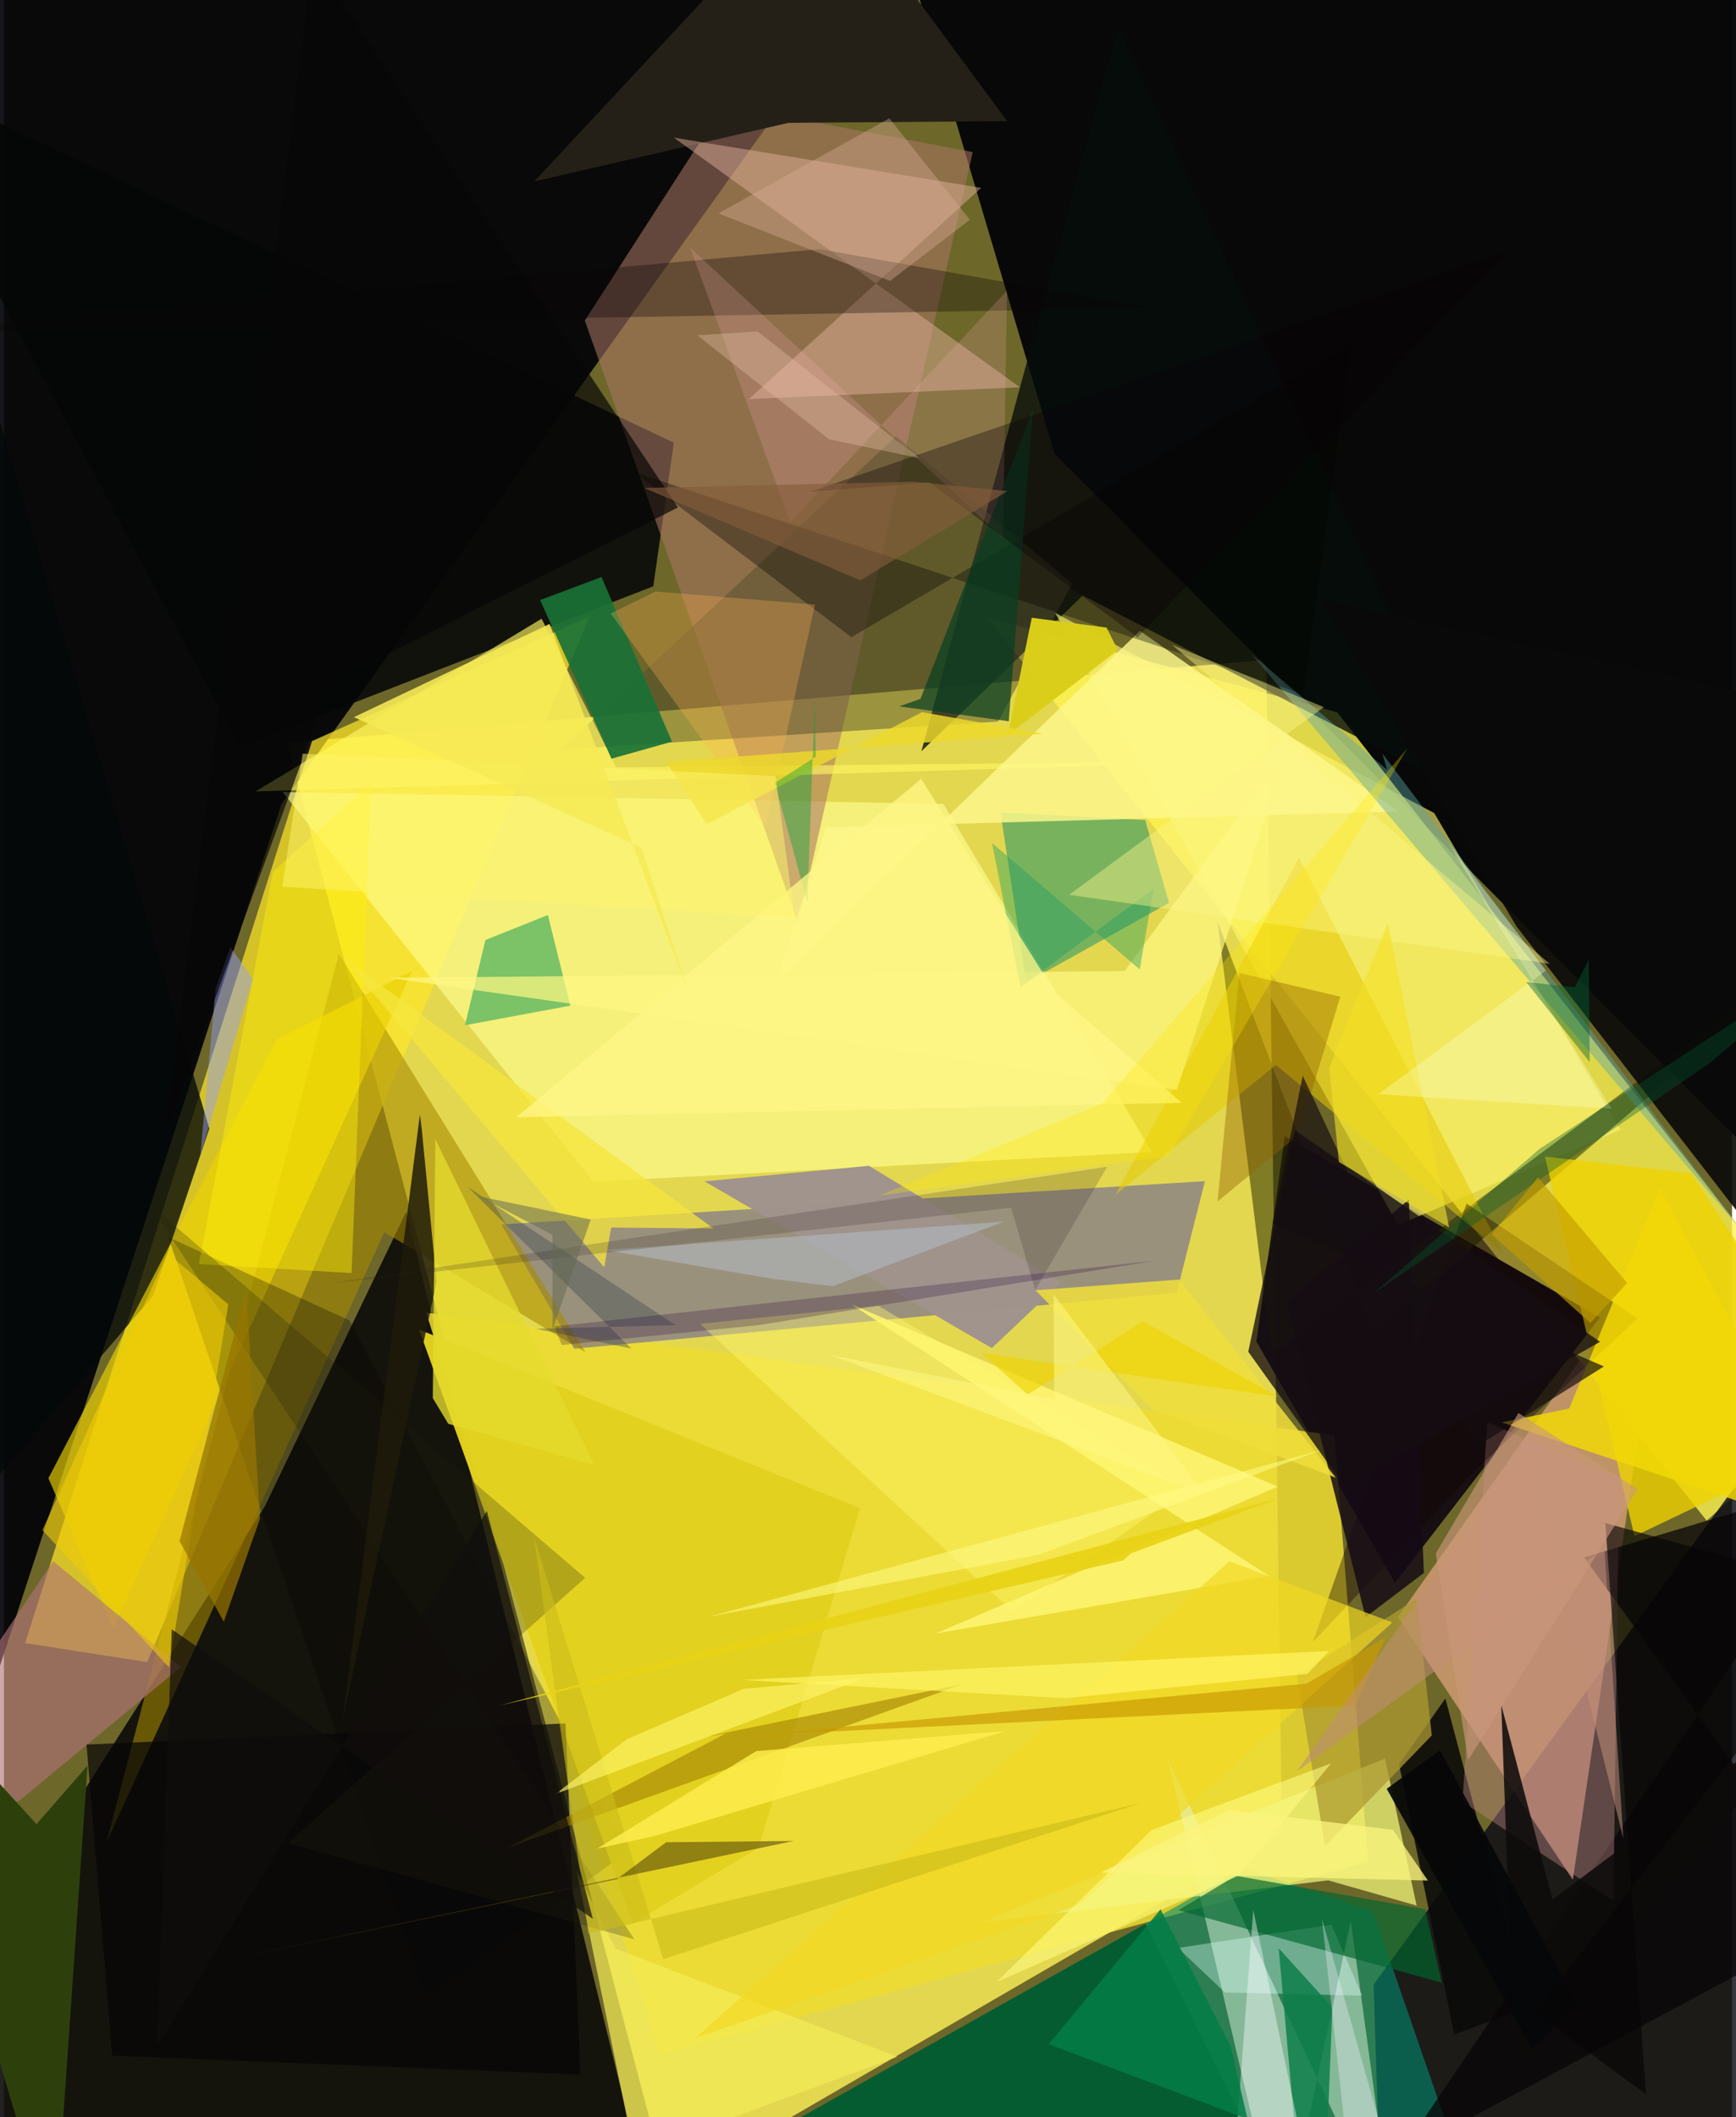 <svg xmlns="http://www.w3.org/2000/svg" width="228" height="278" viewBox="0 0 836 1024"><path fill="#6d672a" d="M0 0h836v1024H0z"/><path fill="#fcef57" fill-opacity=".82" d="M610.646 319.172l-473.698 40.05 184.282 699.295L618.217 886.4z"/><path fill="#040507" fill-opacity=".961" d="M842.762 554.875L864.583-62l-435.77 13.9 79.42 267.585z"/><path fill="#010106" fill-opacity=".914" d="M134.241 388.993L406.494 8.808-56.794-62-62 989.5z"/><path fill="#0a0909" fill-opacity=".898" d="M-62 1024.415l188.173-295.783 68.446-142.615L316.961 1086z"/><path fill="#fef551" fill-opacity=".784" d="M823.737 735.494L898 668.46 644.994 344.51 475.57 298.64z"/><path fill="#fde528" fill-opacity=".718" d="M283.317 298.252L149.04 358.444 10.233 794.707l59.053 9.192z"/><path fill="#0a0a14" fill-opacity=".82" d="M898 635.541l-34.318 429.725L666.667 1086l-4.081-126.068z"/><path fill="#170f12" fill-opacity=".992" d="M605.9 648.838l13.73-99.267 152.485 87.64-99.162 128.371z"/><path fill="#eddb30" fill-opacity=".851" d="M659.943 900.542l-16.28-206.31-439.395-59.316 113.088 359.127z"/><path fill="#120fd4" fill-opacity=".349" d="M567.344 625.212l13.66-53.94-340.456 20.945 35.344 60.132z"/><path fill="#f1ad8a" fill-opacity=".624" d="M674.323 782.115l88.16-124.525 29.015 31.134-32.506 220.452z"/><path fill="#050707" fill-opacity=".882" d="M324.083 214.13L-62 31.172 114.064 361.37l200.058-77.8z"/><path fill="#008e71" fill-opacity=".584" d="M718.168 1086l-376.97-36.695 258.53-145.6 62.617 20.899z"/><path fill="#fffe90" fill-opacity=".639" d="M285.146 571.58L134.79 383.056l319.643 5.738L555.367 557.17z"/><path fill="#a87664" fill-opacity=".565" d="M280.998 155.049l67.167-104.242L468.682 73.54 384.272 447z"/><path fill="#060d0b" fill-opacity=".784" d="M538.9 12.692l-95.07 350.667 78.077-75.357 190.056 98.087z"/><path fill="#e6f7e3" fill-opacity=".478" d="M651.565 929.007L673.042 1086 562.949 850.51 618.246 1086z"/><path fill="#fcf36c" fill-opacity=".631" d="M508.579 296.467L674.416 592.52l107.609-46.073-90.081-153.18z"/><path fill="#04896d" fill-opacity=".471" d="M563.616 436.712l-11.526-40.097-70.002-3.697 12.505 82.301z"/><path fill="#262b00" fill-opacity=".525" d="M898 442.733L662.468 644.609l-75.298-198.62 26.062 208.901z"/><path fill="#e9ed75" fill-opacity=".78" d="M683.4 921.655l-42.756-12.2L472.752 929.8l195.357-79.274z"/><path fill="#efd100" fill-opacity=".796" d="M898 690.834l-109.206 52.168-43.296-183.592 70.59 8.086z"/><path fill="#a58a00" fill-opacity=".58" d="M281.338 654.071l-97.3-58.103L49.606 891.145l112.42-429.843z"/><path fill="#252017" d="M485.352 58.594l-105.884.834-122.895 28.317L396.194-62z"/><path fill="#050808" fill-opacity=".78" d="M-15.659 157.803L99.344 545.84 72.17 626.716-62 782.822z"/><path fill="#544e2d" fill-opacity=".494" d="M269.539 362.538L431.657 210.91l85.119 71.39-35.834 66.67z"/><path fill="#e6b39f" fill-opacity=".463" d="M472.758 90.855L324.07 66.587l167.425 120.73-131.119 5.692z"/><path fill="#00592d" fill-opacity=".894" d="M731.29 1055.488L275.035 1086l277.152-155.459L629.549 1086z"/><path fill="#70be65" fill-opacity=".914" d="M223.03 495.882l9.873-41.212 30.229-12.107 10.86 43.825z"/><path fill="#0b0b08" fill-opacity=".89" d="M736.946 970.98L701.6 983.985l-26.691-130.59 22.409-31.9z"/><path fill="#090909" fill-opacity=".91" d="M898 347l-260.888-56.92 94.73 158.14 122.173 157.762z"/><path fill="#fff560" fill-opacity=".647" d="M296.176 371.156l314.197-3.246-488.604 14.867 138.323-83.532z"/><path fill="#fef88c" fill-opacity=".827" d="M373.567 475.132L549.529 305.12l124.823 87.38-276.689 7.654z"/><path fill="#ebd102" fill-opacity=".667" d="M21.516 714.978l110.523-212.38 65.313-32.852-144.475 317.76z"/><path fill="#000001" fill-opacity=".271" d="M302.071 895.327l-97.966 71.012-124.587-367.98 87.703 40.343z"/><path fill="#080507" fill-opacity=".749" d="M898 713.35l-133.552 39.926 125.918 173.998-215.936 115.929z"/><path fill="#e5c800" fill-opacity=".549" d="M725.154 606.023l-109.851-90.907-77.605 62.736 88.81-163.042z"/><path fill="#e2d11f" fill-opacity=".98" d="M200.825 643.058L304.212 930.3l60.898-36.61 49.033-164.28z"/><path fill="#197136" fill-opacity=".91" d="M289.092 279.076l-29.727 11.129 34.523 76.746 29.278-8.231z"/><path fill="#fdf370" fill-opacity=".894" d="M410.021 630.912l206.18 88.103-165.468 71.055 161.154-27.866z"/><path fill="#ae7278" fill-opacity=".624" d="M7.198 871.127L-62 882.765l85.82-127.692 61.808 51.214z"/><path fill="#9f938d" fill-opacity=".98" d="M477.911 652.034L338.92 571.387l79.54-7.548 92.99 56.439z"/><path fill="#be8885" fill-opacity=".416" d="M781.375 715.232l-2.774 204.154-72.997-47.921 11.992-183.568z"/><path fill="#f4eb57" fill-opacity=".714" d="M432.161 994.779l-136.308-52.335-18.786-37.357 27.914 136.795z"/><path fill="#110202" fill-opacity=".376" d="M707.587 582.111l-74.345 212.042 77.117-81.74 79.877-74.739z"/><path fill="#dffffa" fill-opacity=".365" d="M567.944 942.175l22.773 21.552 66.316 1.48-14.827-34.354z"/><path fill="#00672f" fill-opacity=".667" d="M695.55 958.913l-127.346-35.017 27.652-16.651 91.702 16.18z"/><path fill="#2d400c" d="M-62 796.973l77.732 85.288 24.704-28.28L24.441 1086z"/><path fill="#5da6a7" fill-opacity=".439" d="M841.421 596.157L603.378 316.205l65.679 56.052-2.231-7.86z"/><path fill="#0b0404" fill-opacity=".322" d="M250.937 154.23l303.72-5.256-160.016-28.502-449.464 40.819z"/><path fill="#f2d807" fill-opacity=".847" d="M801.116 574.676l89.62 168.616-166.116-55.328 32.6-6.712z"/><path fill="#050300" fill-opacity=".353" d="M628.62 335.847l23.059-169.34-241.724 141.677-105.413-79.982z"/><path fill="#fff784" fill-opacity=".706" d="M621.098 362.347L542.11 469.67l-355.83 3.259 381.122 54.258z"/><path fill="#1e190a" fill-opacity=".843" d="M202.16 546.6l-.938-7.54-37.344 292.757 45.415-211.79z"/><path fill="#ad9a32" fill-opacity=".753" d="M625.531 810.464l13.534 82.43 51.687-53.551-7.296-66.169z"/><path fill="#0e7f4b" fill-opacity=".847" d="M638.05 1086h-8.518l-12.857-143.699 25.986 28.658z"/><path fill="#150b15" fill-opacity=".855" d="M686.916 760.759l-28.226 21.406-38.153-152.699 59.11-49.262z"/><path fill="#ffb24f" fill-opacity=".306" d="M315.201 286.092l-21.65 10.636 74.952 103.562 23.866-107.881z"/><path fill="#fcabb6" fill-opacity=".204" d="M331.968 119.79l151.309 140.465 1.977-119.71-104.816 112.1z"/><path fill="#070608" fill-opacity=".718" d="M271.66 833.572L39.943 843.775l12.419 150.46 226.533 9.18z"/><path fill="#ffef07" fill-opacity=".431" d="M94.288 611.364l35.809-189.632 47.532-43.173-9.458 237.192z"/><path fill="#0d0b0b" fill-opacity=".871" d="M730.851 1003.417l-6.484-178.714 24.786 94.026 135.242-101.28z"/><path fill="#dace1b" fill-opacity=".996" d="M485.622 355.62l53.263-41.224-5.511-10.867-36.144-4.738z"/><path fill="#fff973" fill-opacity=".396" d="M422.909 631.47l-86.164 8.827L487.9 779.441l83.968-59.032z"/><path fill="#969ffb" fill-opacity=".463" d="M94.994 558.828l25.456-85.248-10.867-15.5-7.18 20.089z"/><path fill="#f6e53d" fill-opacity=".757" d="M163.895 462.953l179.32 131.199-49.458-.43-3.376 19.229z"/><path fill="#219e63" fill-opacity=".42" d="M556.136 429.92l-64.376 47.52-13.758-69.697 71.449 61.132z"/><path fill="#fbfaff" fill-opacity=".416" d="M634.098 1065.79l3.338 20.21-40.822-58.933 7.774-103.307z"/><path fill="#9f7f01" fill-opacity=".584" d="M349.242 838.403l-105.656 55.352 220.232-79.21-126.983 25.999z"/><path fill="#20200e" fill-opacity=".251" d="M304.96 937.966L69.986 582.023l211.17 181.12-143.809 128.35z"/><path fill="#083e23" fill-opacity=".71" d="M443.38 338.04l54.379-139.827-11.66 150.628-53.081-7.197z"/><path fill="#f1d922" fill-opacity=".678" d="M592.857 755.133l78.807 29.588-151.2 136.39-185.948 64.628z"/><path fill="#f0dd3c" fill-opacity=".863" d="M644.314 714.72l-89.164-33.329-56.12-57.333 69.458-5.175z"/><path fill="#fffb81" fill-opacity=".58" d="M642.023 852.874l-44.494 54.244-117.304 51.512 74.846-73.435z"/><path fill="#916300" fill-opacity=".408" d="M597.642 470.596l48.839 11.45-20.164 66.76-39.21 32.325z"/><path fill="#fcf68a" fill-opacity=".427" d="M515.298 432.785l232.516 33.372-182.771-154.283 73.512 30.118z"/><path fill="#d9ac92" fill-opacity=".396" d="M467.272 106.275l-38.59 29.61-83.05-32.678 82.683-45.981z"/><path fill="#fff564" fill-opacity=".702" d="M513.355 821.352l117.286-11.777 10.414-11.079-283.949 14.043z"/><path fill="#edd82c" fill-opacity=".831" d="M444.117 344.446l58.486 10.412-182.225 13.646 19.536 30.146z"/><path fill="#3b4750" fill-opacity=".388" d="M257.278 642.648l46.21 9.612-79.13-78.18 100.518 66.849z"/><path fill="#00a036" fill-opacity=".396" d="M392.796 365.972l-.598-26.704-3.53 97.21-15.703-57.814z"/><path fill="#e4da2d" fill-opacity=".792" d="M285.507 708.462L208.7 551.009l-1.241 125.188 7.49 12.468z"/><path fill="#cbbc19" fill-opacity=".612" d="M550.19 871.967l-231.248 75.636-62.48-204.23 26.309 191.952z"/><path fill="#140d10" fill-opacity=".682" d="M613.72 591.804l160.303 69.084-61.807 38.901-83.915-179.508z"/><path fill="#b4bbc7" fill-opacity=".533" d="M290.8 604.58l80.774 13.92 29.333 3.604 82.816-31.237z"/><path fill="#150e12" fill-opacity=".776" d="M601.975 653.789l46.49 64.984 123.696-69.786-147.645-102.432z"/><path fill="#070506" fill-opacity=".655" d="M898 770.693L740.586 973.305l53.753 39.664-19.63-276.316z"/><path fill="#fff46a" fill-opacity=".647" d="M357.935 816.804l-56.632 24.412-34.45 26.46 149.63-56.09z"/><path fill="#31231f" fill-opacity=".196" d="M487.222 584.123l11.66 39.782 34.852-59.589-376.328 56.472z"/><path fill="#f4e023" fill-opacity=".612" d="M645.833 562.049l-4.73-45.485 28.378-69.988 29.67 147.107z"/><path fill="#fdffd0" fill-opacity=".329" d="M745.97 469.423l-47.578-62.27 79.317 129.083-112.911-6.956z"/><path fill="#f2cb06" fill-opacity=".596" d="M18.635 740.114L79.091 606.11l29.43 24.76-28.686 175.572z"/><path fill="#c99902" fill-opacity=".678" d="M668.264 792.045l-14.658 32.843L359.6 839.491l270.576-25.17z"/><path fill="#005930" fill-opacity=".353" d="M662.602 625.566l80.308-69.922 145.381-94.79-63.045 53.245z"/><path fill="#090008" fill-opacity=".341" d="M548.407 308.223l-100.695-74.948-57.59 4.577L727.25 121.721z"/><path fill="#c18d77" fill-opacity=".545" d="M774.25 748.775L625.405 856.773l110.953-156.467 47.047 188.876z"/><path fill="#fff685" fill-opacity=".773" d="M508.34 479.785l-64.646-103.109L247.84 540.36l321.966-6.95z"/><path fill="#060707" fill-opacity=".69" d="M149.417-20.16l-71.4 569.3 79.839-218.793 168.199-84.889z"/><path fill="#977500" fill-opacity=".722" d="M84.924 745.38l32.286-121.802 6.613 111.065-17.477 49.748z"/><path fill="#ffe803" fill-opacity=".294" d="M531.425 533.612L423.6 578.227 563.45 559.2l115.46-197.243z"/><path fill="#fded4d" fill-opacity=".831" d="M484.53 837.242l-120.562 9.686-76.922 47.155 27.75-6.089z"/><path fill="#c29d00" fill-opacity=".647" d="M767.483 639.878l17.747-19.363-43.12-51.08-22.388 27.621z"/><path fill="#fffb87" fill-opacity=".565" d="M500.344 752.041l136.82-50.701-136.68 37.293-159.339 43.297z"/><path fill="#fff56e" fill-opacity=".494" d="M134.58 428.906l248 15-9.33-68.504-228.755-10.885z"/><path fill="#f4f0fc" fill-opacity=".345" d="M823.221 1086l-173.76-49.955-11.926-108.3L682.129 1086z"/><path fill="#55460b" fill-opacity=".576" d="M296.528 908.877l-182.306 37.687 267.746-56.15-61.617.608z"/><path fill="#f6e955" fill-opacity=".886" d="M308.335 409.946l22.015 67.827-66.394-175.993-94.665 45.09z"/><path fill="#037d45" fill-opacity=".859" d="M505.401 988.699l54.134-65.222 33.97 66.49 8.085 34.932z"/><path fill="#865c3b" fill-opacity=".631" d="M414.3 280.698l71.145-43.16-45.456-4.558-130.28 3.014z"/><path fill="#edd202" fill-opacity=".627" d="M616.34 675.53l-143.664-21.207 22.584 20.141 55.77-35.309z"/><path fill="#110e0c" fill-opacity=".69" d="M74.163 989.665l7.014-201.61 203.704 140.02-51.29-197.246z"/><path fill="#060708" fill-opacity=".922" d="M668.936 865.164l70.347 126.156 21.704-22.154-66.28-122.649z"/><path fill="#290a3b" fill-opacity=".255" d="M266.193 641.555l290.685-31.813-191.462 31.132-95.585 9.652z"/><path fill="#016334" fill-opacity=".424" d="M736.444 474.989l30.68 38.686-.423-49.597-6.716 13.446z"/><path fill="#ca987b" fill-opacity=".627" d="M708.3 851.34l81.94-131.093-57.566-36.836-39.984 67.908z"/><path fill="#666a52" fill-opacity=".533" d="M265.374 643.124l-.037-45.88-35.507-18.613 54.033 11.195z"/><path fill="#e7c2a9" fill-opacity=".353" d="M399.194 212.484l-63.787-50.293 29.09-1.904 78.34 61.338z"/><path fill="#fff883" fill-opacity=".549" d="M399.432 655.23l108.692 21.598-.376-50.84L581.22 723.1z"/><path fill="#e8d215" fill-opacity=".914" d="M545.193 751.333l72.737-27.091-378.058 100.626 301.583-70.138z"/><path fill="#fbf47e" fill-opacity=".765" d="M592.754 875.372l79.183 9.636 16.943 24.552-158.307-3.845z"/></svg>